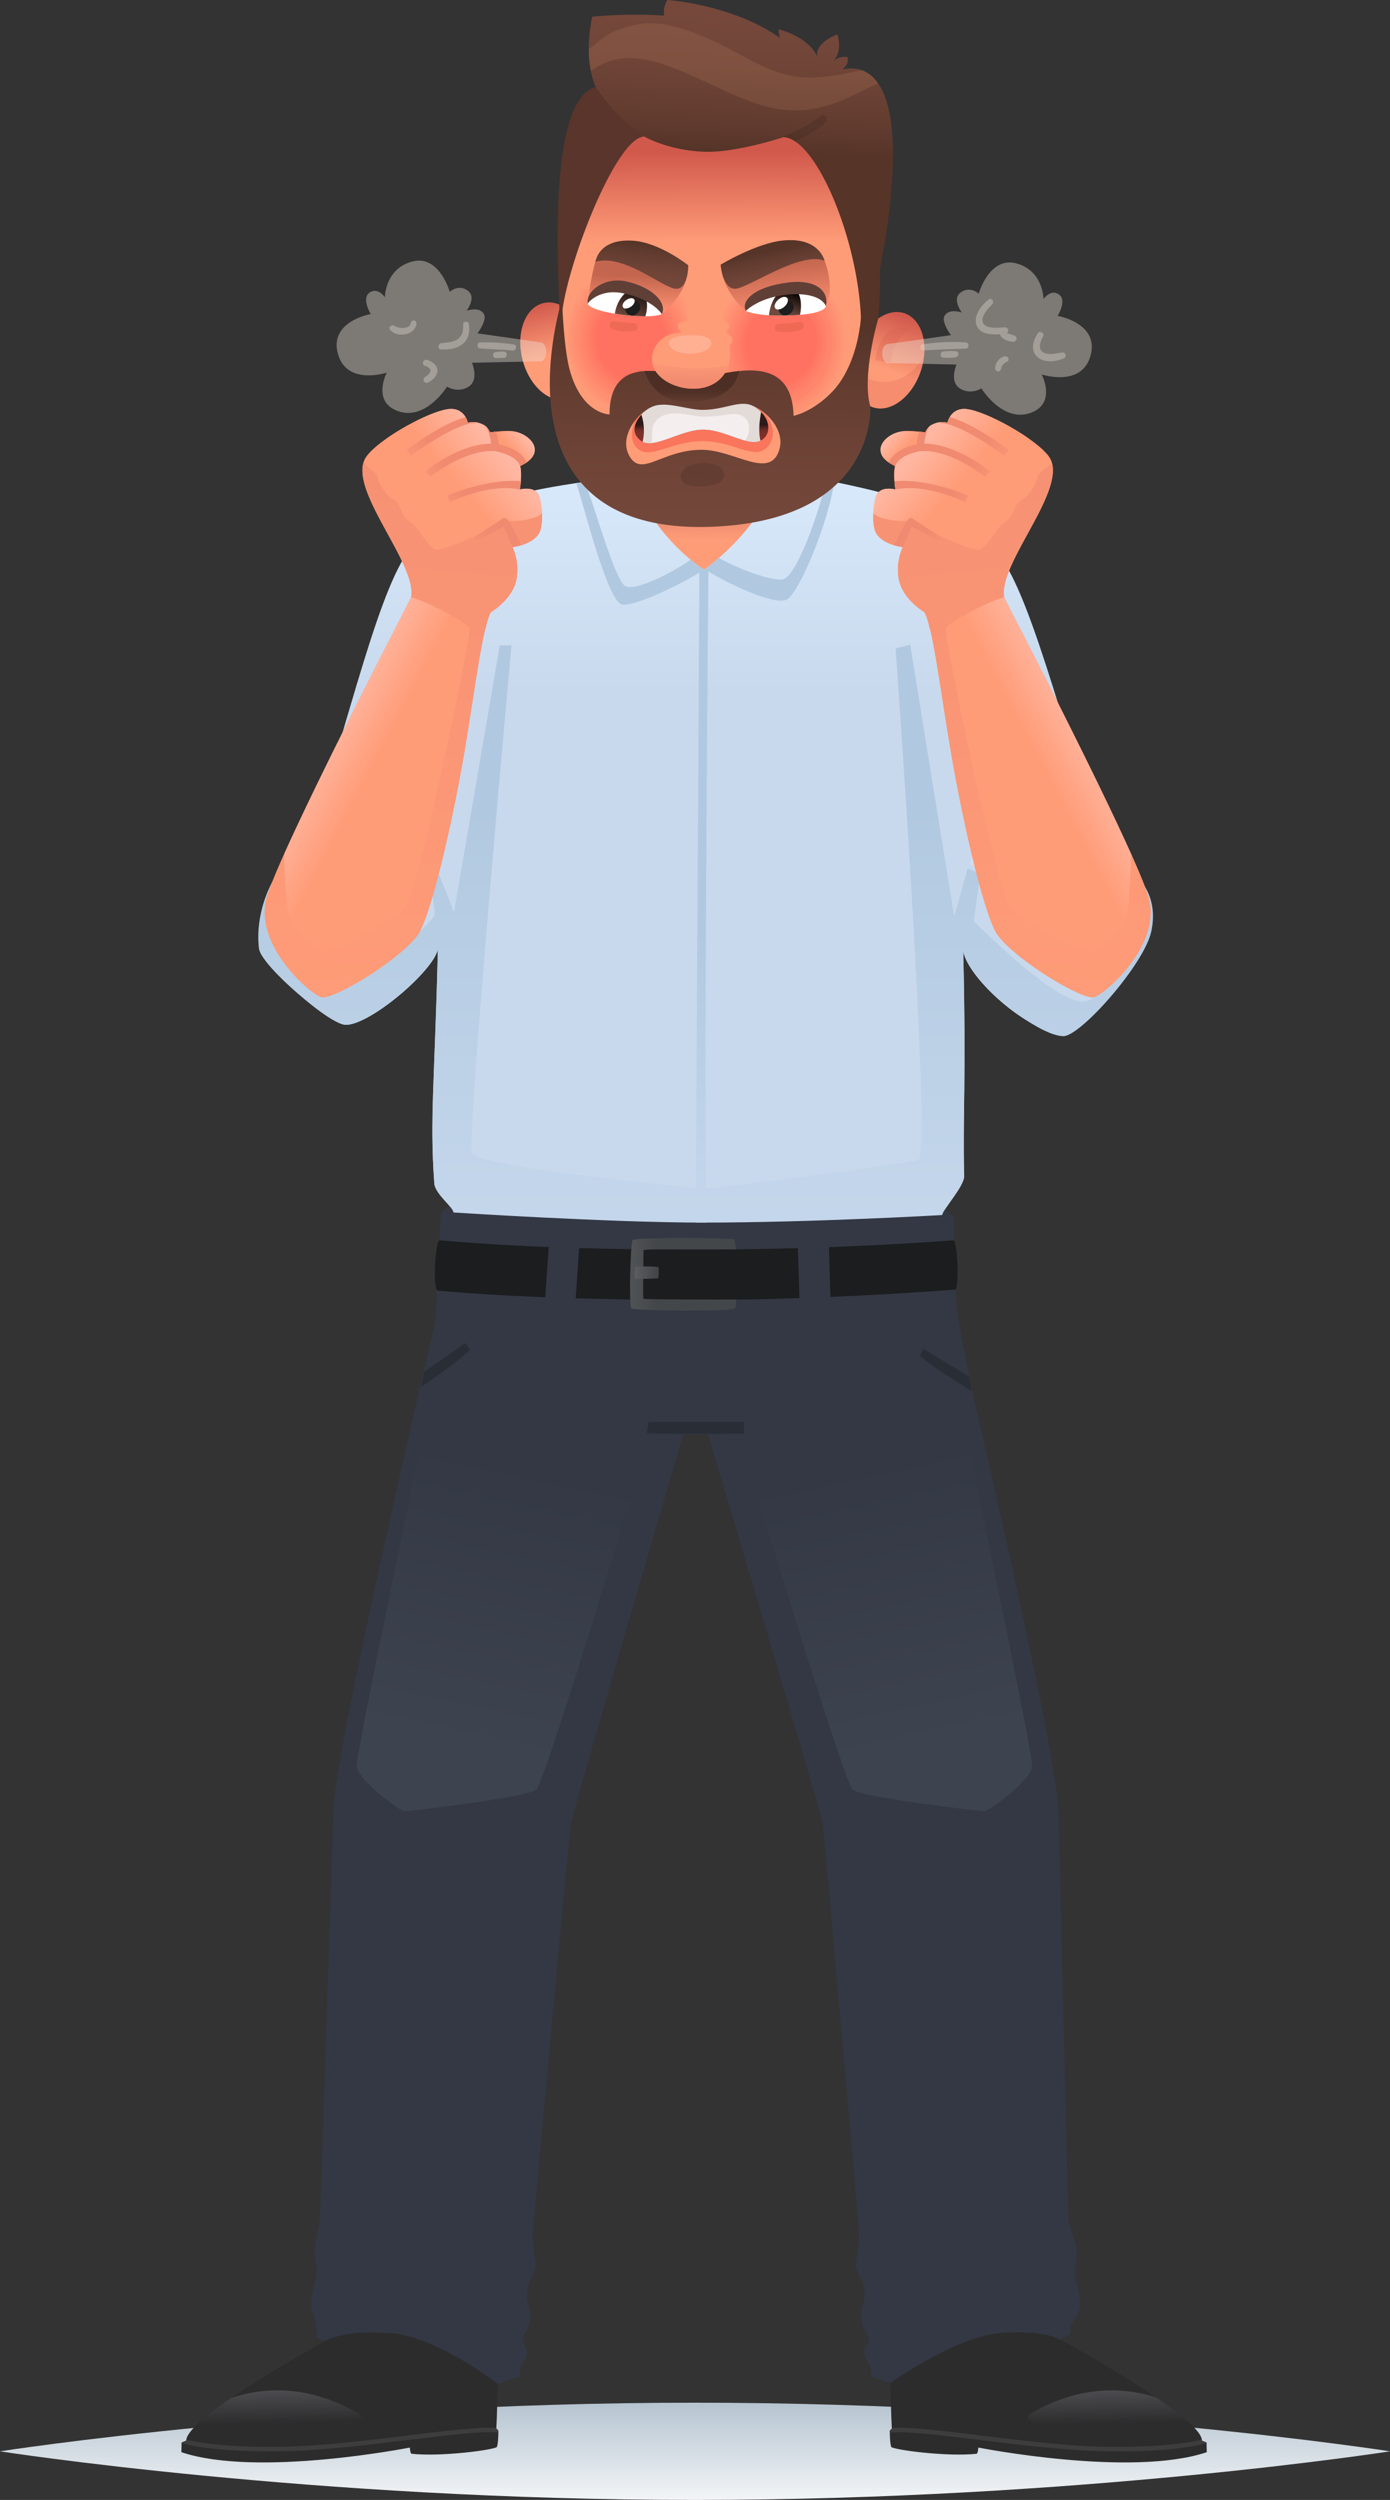 <svg xmlns="http://www.w3.org/2000/svg" xmlns:xlink="http://www.w3.org/1999/xlink" viewBox="0 0 784.05 1410"><rect x="0" y="0" width="784.05" height="1410" fill="#333333" stroke="none"/><defs><style>.cls-1{fill:url(#Áåçûìÿííûé_ãðàäèåíò_11);}.cls-2{fill:url(#Áåçûìÿííûé_ãðàäèåíò_487);}.cls-3{fill:url(#Íîâûé_îáðàçåö_ãðàäèåíòà_1);}.cls-4{fill:#2c2c2d;}.cls-5{fill:#333844;}.cls-6{fill:#292d35;}.cls-7{fill:#1c1d1e;}.cls-8{fill:#3d3d3d;}.cls-9{fill:url(#Áåçûìÿííûé_ãðàäèåíò_486);}.cls-10{fill:url(#Áåçûìÿííûé_ãðàäèåíò_486-2);}.cls-11{fill:url(#Áåçûìÿííûé_ãðàäèåíò_7);}.cls-12{fill:url(#Áåçûìÿííûé_ãðàäèåíò_20);}.cls-13{fill:url(#Áåçûìÿííûé_ãðàäèåíò_20-2);}.cls-14{fill:url(#Áåçûìÿííûé_ãðàäèåíò_7-2);}.cls-15{fill:url(#Íîâûé_îáðàçåö_ãðàäèåíòà_1-2);}.cls-16{fill:url(#Áåçûìÿííûé_ãðàäèåíò_2);}.cls-17{fill:#3e1208;}.cls-18{fill:url(#Áåçûìÿííûé_ãðàäèåíò_2-2);}.cls-19{opacity:0.57;}.cls-20{fill:#ff9c78;}.cls-21{fill:#ff9b77;}.cls-22{fill:#ff9a77;}.cls-23{fill:#ff9976;}.cls-24{fill:#ff9876;}.cls-25{fill:#ff9775;}.cls-26{fill:#ff9675;}.cls-27{fill:#ff9574;}.cls-28{fill:#ff9473;}.cls-29{fill:#ff9373;}.cls-30{fill:#ff9272;}.cls-31{fill:#ff9172;}.cls-32{fill:#ff9071;}.cls-33{fill:#ff8f71;}.cls-34{fill:#ff8e70;}.cls-35{fill:#ff8d70;}.cls-36{fill:#ff8c6f;}.cls-37{fill:#ff8b6e;}.cls-38{fill:#ff8a6e;}.cls-39{fill:#ff896d;}.cls-40{fill:#ff886d;}.cls-41{fill:#ff876c;}.cls-42{fill:#ff866c;}.cls-43{fill:#ff856b;}.cls-44{fill:#ff846a;}.cls-45{fill:#ff836a;}.cls-46{fill:#ff8269;}.cls-47{fill:#ff8169;}.cls-48{fill:#ff8068;}.cls-49{fill:#ff7f68;}.cls-50{fill:#ff7e67;}.cls-51{fill:#ff7d66;}.cls-52{fill:#ff7c66;}.cls-53{fill:#ff7b65;}.cls-54{fill:#ff7a65;}.cls-55{fill:#ff7964;}.cls-56{fill:#ff7864;}.cls-57{fill:#ff7763;}.cls-58{fill:#ff7662;}.cls-59{fill:#ff7561;}.cls-60{fill:#ff7461;}.cls-61{fill:#ff7360;}.cls-62{fill:#ff7260;}.cls-63{fill:#ff715f;}.cls-64{fill:#ff705f;}.cls-65{fill:#ff6f5e;}.cls-66{fill:#ff6e5d;}.cls-67{fill:#ff6d5d;}.cls-68{fill:#ff6c5c;}.cls-69{fill:#ff6b5c;}.cls-70{fill:#ff6a5b;}.cls-71{fill:#ff695b;}.cls-72{fill:#ff685a;}.cls-73{fill:#ff6759;}.cls-74{fill:#ff6659;}.cls-75{fill:#ff6558;}.cls-76{fill:#ff6458;}.cls-77{fill:#ff6357;}.cls-78{fill:#ff6257;}.cls-79{fill:#ff6156;}.cls-80{fill:#ff6055;}.cls-81{fill:#ff5f55;}.cls-82{fill:#ff5e54;}.cls-83{fill:#ff5d54;}.cls-84{fill:#ff5c53;}.cls-85{fill:#ff5b53;}.cls-86{fill:#ff5a52;}.cls-87{fill:#ff5952;}.cls-88{fill:#ff5851;}.cls-89{fill:#ff5750;}.cls-90{fill:#ff5650;}.cls-91{fill:#ff554f;}.cls-92{fill:#ff544f;}.cls-93{fill:#ff534e;}.cls-94{fill:#ff524e;}.cls-95{fill:#ff514d;}.cls-96{fill:url(#Áåçûìÿííûé_ãðàäèåíò_2-3);}.cls-97{fill:#d1594c;opacity:0.22;}.cls-98{fill:#7c302a;}.cls-99{fill:url(#Áåçûìÿííûé_ãðàäèåíò_57);}.cls-100{fill:#59352c;}.cls-101,.cls-106,.cls-121{fill:#fff;}.cls-101{opacity:0.12;}.cls-102{fill:#ffba80;}.cls-102,.cls-116{opacity:0.11;}.cls-103{fill:url(#Áåçûìÿííûé_ãðàäèåíò_23);}.cls-104{fill:url(#Áåçûìÿííûé_ãðàäèåíò_23-2);}.cls-105{fill:#f9755c;}.cls-107{fill:url(#Áåçûìÿííûé_ãðàäèåíò_12);}.cls-108{fill:url(#Áåçûìÿííûé_ãðàäèåíò_12-2);}.cls-109{fill:#603f37;}.cls-110{fill:url(#Áåçûìÿííûé_ãðàäèåíò_3);}.cls-111{fill:#f5eeee;}.cls-112{fill:#c7bfb7;opacity:0.41;}.cls-113{fill:#1e1d1d;}.cls-114{fill:url(#Áåçûìÿííûé_ãðàäèåíò_57-2);}.cls-115{fill:url(#Áåçûìÿííûé_ãðàäèåíò_24);}.cls-117{fill:url(#Áåçûìÿííûé_ãðàäèåíò_29);}.cls-118{fill:#eb6954;opacity:0.83;}.cls-119{fill:url(#Áåçûìÿííûé_ãðàäèåíò_57-3);}.cls-120{fill:url(#Áåçûìÿííûé_ãðàäèåíò_57-4);}.cls-121{opacity:0.2;}.cls-122{fill:#f79776;}.cls-123{fill:url(#Áåçûìÿííûé_ãðàäèåíò_440);}.cls-124{fill:url(#Áåçûìÿííûé_ãðàäèåíò_29-2);}.cls-125{fill:url(#Áåçûìÿííûé_ãðàäèåíò_29-3);}.cls-126{fill:url(#Áåçûìÿííûé_ãðàäèåíò_440-2);}.cls-127{fill:url(#Áåçûìÿííûé_ãðàäèåíò_29-4);}.cls-128{fill:url(#Áåçûìÿííûé_ãðàäèåíò_29-5);}.cls-129{fill:url(#Áåçûìÿííûé_ãðàäèåíò_29-6);}.cls-130{fill:url(#Áåçûìÿííûé_ãðàäèåíò_29-7);}.cls-131{fill:url(#Áåçûìÿííûé_ãðàäèåíò_440-3);}.cls-132{fill:url(#Áåçûìÿííûé_ãðàäèåíò_440-4);}.cls-133{fill:url(#Áåçûìÿííûé_ãðàäèåíò_29-8);}.cls-134{fill:url(#Áåçûìÿííûé_ãðàäèåíò_29-9);}.cls-135{fill:url(#Áåçûìÿííûé_ãðàäèåíò_440-5);}.cls-136{fill:url(#Áåçûìÿííûé_ãðàäèåíò_29-10);}.cls-137{fill:url(#Áåçûìÿííûé_ãðàäèåíò_29-11);}.cls-138{fill:url(#Áåçûìÿííûé_ãðàäèåíò_29-12);}.cls-139{fill:url(#Áåçûìÿííûé_ãðàäèåíò_29-13);}.cls-140{fill:url(#Áåçûìÿííûé_ãðàäèåíò_440-6);}.cls-141{fill:url(#Áåçûìÿííûé_ãðàäèåíò_501);}.cls-142{fill:url(#Áåçûìÿííûé_ãðàäèåíò_501-2);}.cls-143{fill:#ebe2d8;opacity:0.4;}.cls-144{fill:#e0d7ce;opacity:0.39;}</style><linearGradient id="Áåçûìÿííûé_ãðàäèåíò_11" x1="392.03" y1="1420.98" x2="392.03" y2="1338.91" gradientUnits="userSpaceOnUse"><stop offset="0" stop-color="#fff"/><stop offset="1" stop-color="#a3b5c4"/></linearGradient><linearGradient id="Áåçûìÿííûé_ãðàäèåíò_487" x1="1755.39" y1="281.02" x2="1755.39" y2="304.82" gradientTransform="matrix(-1, 0, 0, 1, 2153.98, 0)" gradientUnits="userSpaceOnUse"><stop offset="0" stop-color="#d97d67"/><stop offset="1" stop-color="#ff9c78"/></linearGradient><linearGradient id="Íîâûé_îáðàçåö_ãðàäèåíòà_1" x1="397.24" y1="240.2" x2="397.24" y2="390.43" gradientUnits="userSpaceOnUse"><stop offset="0" stop-color="#dcedff"/><stop offset="1" stop-color="#c8d9ed"/></linearGradient><linearGradient id="Áåçûìÿííûé_ãðàäèåíò_486" x1="156.03" y1="1339.59" x2="156.53" y2="1366.68" gradientUnits="userSpaceOnUse"><stop offset="0" stop-color="#5b5b60"/><stop offset="1" stop-color="#2c2c2d"/></linearGradient><linearGradient id="Áåçûìÿííûé_ãðàäèåíò_486-2" x1="626.32" y1="1339.56" x2="626.82" y2="1366.77" xlink:href="#Áåçûìÿííûé_ãðàäèåíò_486"/><linearGradient id="Áåçûìÿííûé_ãðàäèåíò_7" x1="397.79" y1="526.83" x2="397.79" y2="712.43" gradientUnits="userSpaceOnUse"><stop offset="0" stop-color="#b1c9e0"/><stop offset="1" stop-color="#c8d9ed"/></linearGradient><linearGradient id="Áåçûìÿííûé_ãðàäèåíò_20" x1="338.19" y1="718.69" x2="370.03" y2="718.69" gradientUnits="userSpaceOnUse"><stop offset="0" stop-color="#5f6163"/><stop offset="1" stop-color="#444749"/></linearGradient><linearGradient id="Áåçûìÿííûé_ãðàäèåíò_20-2" x1="355.76" y1="717.79" x2="369.79" y2="717.79" xlink:href="#Áåçûìÿííûé_ãðàäèåíò_20"/><linearGradient id="Áåçûìÿííûé_ãðàäèåíò_7-2" x1="398.05" y1="456.43" x2="398.05" y2="735.53" xlink:href="#Áåçûìÿííûé_ãðàäèåíò_7"/><linearGradient id="Íîâûé_îáðàçåö_ãðàäèåíòà_1-2" x1="2260.94" y1="462.54" x2="2259.49" y2="495.83" gradientTransform="matrix(-1, 0, 0, 1, 2850.15, 0)" xlink:href="#Íîâûé_îáðàçåö_ãðàäèåíòà_1"/><linearGradient id="Áåçûìÿííûé_ãðàäèåíò_2" x1="307.16" y1="163.78" x2="314.62" y2="193.08" gradientTransform="matrix(1, 0.01, -0.01, 1, 2.11, 3.57)" gradientUnits="userSpaceOnUse"><stop offset="0" stop-color="#d1594c"/><stop offset="1" stop-color="#ff9c78"/></linearGradient><linearGradient id="Áåçûìÿííûé_ãðàäèåíò_2-2" x1="399.1" y1="78.34" x2="399.89" y2="129.14" xlink:href="#Áåçûìÿííûé_ãðàäèåíò_2"/><linearGradient id="Áåçûìÿííûé_ãðàäèåíò_2-3" x1="509.84" y1="166.99" x2="500.22" y2="198.08" gradientTransform="translate(531.43 -333.55) rotate(72.23)" xlink:href="#Áåçûìÿííûé_ãðàäèåíò_2"/><linearGradient id="Áåçûìÿííûé_ãðàäèåíò_57" x1="-3954.09" y1="373.2" x2="-3954.56" y2="449.45" gradientTransform="translate(4385.55 -213.01) rotate(2.18)" gradientUnits="userSpaceOnUse"><stop offset="0" stop-color="#75483b"/><stop offset="0.35" stop-color="#704538"/><stop offset="0.75" stop-color="#633c30"/><stop offset="1" stop-color="#563428"/></linearGradient><linearGradient id="Áåçûìÿííûé_ãðàäèåíò_23" x1="436.53" y1="149.4" x2="440.75" y2="179.33" gradientUnits="userSpaceOnUse"><stop offset="0" stop-color="#c4664f"/><stop offset="1" stop-color="#ff9172"/></linearGradient><linearGradient id="Áåçûìÿííûé_ãðàäèåíò_23-2" x1="359.98" y1="155.73" x2="359.44" y2="176.11" xlink:href="#Áåçûìÿííûé_ãðàäèåíò_23"/><linearGradient id="Áåçûìÿííûé_ãðàäèåíò_12" x1="363.65" y1="276.18" x2="371.2" y2="256.06" gradientTransform="translate(-10.5 -94.73) rotate(-0.25)" gradientUnits="userSpaceOnUse"><stop offset="0" stop-color="#704a3e"/><stop offset="1"/></linearGradient><linearGradient id="Áåçûìÿííûé_ãðàäèåíò_12-2" x1="451.8" y1="273.3" x2="456.33" y2="260.77" xlink:href="#Áåçûìÿííûé_ãðàäèåíò_12"/><linearGradient id="Áåçûìÿííûé_ãðàäèåíò_3" x1="395.64" y1="244.38" x2="395.64" y2="239.75" gradientUnits="userSpaceOnUse"><stop offset="0" stop-color="#7c302a"/><stop offset="0.21" stop-color="#772f29"/><stop offset="0.45" stop-color="#692b26"/><stop offset="0.7" stop-color="#532421"/><stop offset="0.96" stop-color="#331c1a"/><stop offset="1" stop-color="#2d1a19"/></linearGradient><linearGradient id="Áåçûìÿííûé_ãðàäèåíò_57-2" x1="402.08" y1="309.31" x2="402.84" y2="184.25" gradientTransform="matrix(1, 0, 0, 1, 0, 0)" xlink:href="#Áåçûìÿííûé_ãðàäèåíò_57"/><linearGradient id="Áåçûìÿííûé_ãðàäèåíò_24" x1="390.23" y1="217.86" x2="390.23" y2="227.46" gradientUnits="userSpaceOnUse"><stop offset="0" stop-color="#4c2e25"/><stop offset="0.39" stop-color="#513127"/><stop offset="0.83" stop-color="#5e3a2e"/><stop offset="1" stop-color="#663f32"/></linearGradient><linearGradient id="Áåçûìÿííûé_ãðàäèåíò_29" x1="-3990.49" y1="447.24" x2="-3990.49" y2="433.54" gradientTransform="translate(4381.18 -219.09) rotate(0.17)" gradientUnits="userSpaceOnUse"><stop offset="0" stop-color="#f08a70"/><stop offset="1" stop-color="#ff9c78"/></linearGradient><linearGradient id="Áåçûìÿííûé_ãðàäèåíò_57-3" x1="147.36" y1="778.08" x2="147.51" y2="753.95" gradientTransform="matrix(0.95, 0.09, 0.04, 1.05, 193.72, -667.9)" xlink:href="#Áåçûìÿííûé_ãðàäèåíò_57"/><linearGradient id="Áåçûìÿííûé_ãðàäèåíò_57-4" x1="-554.99" y1="872.96" x2="-554.86" y2="851.99" gradientTransform="matrix(-0.94, 0.19, 0.08, 1.05, -152.71, -648.49)" xlink:href="#Áåçûìÿííûé_ãðàäèåíò_57"/><linearGradient id="Áåçûìÿííûé_ãðàäèåíò_440" x1="280.37" y1="253.16" x2="257.63" y2="272.41" gradientUnits="userSpaceOnUse"><stop offset="0" stop-color="#ffb7a2"/><stop offset="1" stop-color="#ff9c78"/></linearGradient><linearGradient id="Áåçûìÿííûé_ãðàäèåíò_29-2" x1="265.39" y1="282.72" x2="244.65" y2="296.66" gradientTransform="matrix(1, 0, 0, 1, 0, 0)" xlink:href="#Áåçûìÿííûé_ãðàäèåíò_29"/><linearGradient id="Áåçûìÿííûé_ãðàäèåíò_29-3" x1="256.57" y1="51.72" x2="212.14" y2="589.53" gradientTransform="matrix(1, 0, 0, 1, 0, 0)" xlink:href="#Áåçûìÿííûé_ãðàäèåíò_29"/><linearGradient id="Áåçûìÿííûé_ãðàäèåíò_440-2" x1="295.32" y1="245.88" x2="287.5" y2="252.51" xlink:href="#Áåçûìÿííûé_ãðàäèåíò_440"/><linearGradient id="Áåçûìÿííûé_ãðàäèåíò_29-4" x1="280.51" y1="305.21" x2="259.77" y2="319.15" gradientTransform="matrix(1, 0, 0, 1, 0, 0)" xlink:href="#Áåçûìÿííûé_ãðàäèåíò_29"/><linearGradient id="Áåçûìÿííûé_ãðàäèåíò_29-5" x1="264.27" y1="267.21" x2="248.75" y2="279.12" gradientTransform="matrix(1, 0, 0, 1, 0, 0)" xlink:href="#Áåçûìÿííûé_ãðàäèåíò_29"/><linearGradient id="Áåçûìÿííûé_ãðàäèåíò_29-6" x1="243.36" y1="249.95" x2="222.62" y2="263.89" gradientTransform="matrix(1, 0, 0, 1, 0, 0)" xlink:href="#Áåçûìÿííûé_ãðàäèåíò_29"/><linearGradient id="Áåçûìÿííûé_ãðàäèåíò_29-7" x1="253.05" y1="264.35" x2="232.31" y2="278.29" gradientTransform="matrix(1, 0, 0, 1, 0, 0)" xlink:href="#Áåçûìÿííûé_ãðàäèåíò_29"/><linearGradient id="Áåçûìÿííûé_ãðàäèåíò_440-3" x1="180.28" y1="420.49" x2="208.51" y2="435.35" xlink:href="#Áåçûìÿííûé_ãðàäèåíò_440"/><linearGradient id="Áåçûìÿííûé_ãðàäèåíò_440-4" x1="2668.38" y1="253.16" x2="2645.65" y2="272.41" gradientTransform="matrix(-1, 0, 0, 1, 3186.34, 0)" xlink:href="#Áåçûìÿííûé_ãðàäèåíò_440"/><linearGradient id="Áåçûìÿííûé_ãðàäèåíò_29-8" x1="2653.41" y1="282.72" x2="2632.67" y2="296.66" gradientTransform="matrix(-1, 0, 0, 1, 3186.34, 0)" xlink:href="#Áåçûìÿííûé_ãðàäèåíò_29"/><linearGradient id="Áåçûìÿííûé_ãðàäèåíò_29-9" x1="2644.58" y1="51.72" x2="2600.16" y2="589.53" gradientTransform="matrix(-1, 0, 0, 1, 3186.34, 0)" xlink:href="#Áåçûìÿííûé_ãðàäèåíò_29"/><linearGradient id="Áåçûìÿííûé_ãðàäèåíò_440-5" x1="2683.34" y1="245.88" x2="2675.52" y2="252.51" gradientTransform="matrix(-1, 0, 0, 1, 3186.34, 0)" xlink:href="#Áåçûìÿííûé_ãðàäèåíò_440"/><linearGradient id="Áåçûìÿííûé_ãðàäèåíò_29-10" x1="2668.52" y1="305.21" x2="2647.78" y2="319.15" gradientTransform="matrix(-1, 0, 0, 1, 3186.34, 0)" xlink:href="#Áåçûìÿííûé_ãðàäèåíò_29"/><linearGradient id="Áåçûìÿííûé_ãðàäèåíò_29-11" x1="2652.29" y1="267.21" x2="2636.77" y2="279.12" gradientTransform="matrix(-1, 0, 0, 1, 3186.34, 0)" xlink:href="#Áåçûìÿííûé_ãðàäèåíò_29"/><linearGradient id="Áåçûìÿííûé_ãðàäèåíò_29-12" x1="2631.38" y1="249.95" x2="2610.64" y2="263.89" gradientTransform="matrix(-1, 0, 0, 1, 3186.34, 0)" xlink:href="#Áåçûìÿííûé_ãðàäèåíò_29"/><linearGradient id="Áåçûìÿííûé_ãðàäèåíò_29-13" x1="2641.06" y1="264.35" x2="2620.32" y2="278.29" gradientTransform="matrix(-1, 0, 0, 1, 3186.34, 0)" xlink:href="#Áåçûìÿííûé_ãðàäèåíò_29"/><linearGradient id="Áåçûìÿííûé_ãðàäèåíò_440-6" x1="2568.29" y1="420.49" x2="2596.52" y2="435.35" gradientTransform="matrix(-1, 0, 0, 1, 3186.34, 0)" xlink:href="#Áåçûìÿííûé_ãðàäèåíò_440"/><linearGradient id="Áåçûìÿííûé_ãðàäèåíò_501" x1="264.54" y1="984.16" x2="298.12" y2="826.9" gradientUnits="userSpaceOnUse"><stop offset="0" stop-color="#3d434f"/><stop offset="1" stop-color="#333844"/></linearGradient><linearGradient id="Áåçûìÿííûé_ãðàäèåíò_501-2" x1="2661.56" y1="984.16" x2="2695.13" y2="826.9" gradientTransform="matrix(-1, 0, 0, 1, 3180.47, 0)" xlink:href="#Áåçûìÿííûé_ãðàäèåíò_501"/></defs><g id="Layer_2" data-name="Layer 2"><g id="Ñëîé_1" data-name="Ñëîé 1"><path class="cls-1" d="M784.05,1382.58S608.54,1410,392,1410,0,1382.58,0,1382.58s175.52-27.43,392-27.43S784.05,1382.58,784.05,1382.58Z"/><path class="cls-2" d="M329,276.41a208.19,208.19,0,0,1,23.88-4l7.3-57.6c-.48-17.48,10.66-27.56,34.66-27.18h0c23,.38,43,6.5,43.47,24L442.63,276c10.51,1.55,17.71,1,26.58,3.47l-.6,56.58H328Z"/><path class="cls-3" d="M627.25,480.47c-.54-.78-5.09-3.06-5.4-4-22.94-68.63-41.54-144.72-59.8-165.27-21.53-24.22-60.1-33-96.26-40.39h0c-6.62-19.9-24.21-19-24.21-19-2.82,41.13-44.34,69.44-44.34,69.44-1,0-41.56-27.18-42.19-69.44,0,0-18.32-.83-24.94,19.07l-.27.89C298.63,276.27,256,283.85,233.53,307,214.42,326.78,197,406.88,174,475.5c-.3.91-4.86,3.19-5.4,4-13.3,19.41-18.11,44.16-16,60.75,1.25,9.87,33.8,37.77,42.52,37.77,13.67,0,49-30,51.89-42.55-1.79,74.76-4.68,95.48-2,132,.44,5.88,10.72,13.42,10.82,16.37,0,0,87.84,6.41,140.23,6.41,32.14,0,135.47-5,135.47-5,.1-3,12.5-16.21,12.34-22.1-.93-34,1.25-51.9-.54-126.65,2.95,16,36.73,44.81,52,45.22C605,582,640.33,548,642,529.15,643.47,513,640.55,499.89,627.25,480.47Z"/><path class="cls-4" d="M186.83,1318.45c-1.06.53-80.88,44.11-81.78,57.83,0,.56-2.28,1-2.62,1.4l-.11,5.39c42.76,14.38,128.85-2.61,128.85-2.61s.19,3.44,1.05,3.52c17.05,1.74,46-2.19,48-3.8.4-.33,1-5,.84-9.1,0-.38-1.11-1.3-1.11-1.3.93-16.18.9-47.39,1-48.11C283.81,1307.62,193.39,1294.25,186.83,1318.45Z"/><path class="cls-4" d="M596.18,1318.45c1.06.53,80.88,44.11,81.78,57.83,0,.56,2.28,1,2.62,1.4l.11,5.39c-42.76,14.38-128.84-2.61-128.84-2.61s-.2,3.44-1.06,3.52c-17,1.74-46-2.19-48-3.8-.4-.33-1-5-.84-9.1,0-.38,1.11-1.3,1.11-1.3-.92-16.18-.9-47.39-1-48.11C499.2,1307.62,589.62,1294.25,596.18,1318.45Z"/><path class="cls-5" d="M597.09,1021.81c-.83-36-58-276.81-58-276.81H245.69S188.79,985.78,188,1021.81c-.77,33.81-9,267.53-9.48,295.91,0,1.85,5.31,2.45,5.31,2.45s10.49-6.37,36.72-4.27,60.16,28.59,60.16,28.59l12.25-4s27.84-303.73,28.93-311.26S385.37,809,385.37,809h14s63.64,212.28,64.73,219.8,27.73,311.85,27.73,311.85l10.46,3.36s35.72-25.83,61.94-28.11c25.07-2.17,33.49,3.69,33.49,3.69s6.23-2.43,6.2-4.29C603.52,1286.93,597.87,1055.62,597.09,1021.81Z"/><path class="cls-5" d="M248.64,685.14c-4.22,80.14-5.39,117.74-5.39,117.74s83.48,6.87,174,6.12c58.83-.48,134.69,3.16,131.32-20.84-4.31-30.75-12.47-46.63-10.4-101.45l-6-5.44c-14.72,1.51-63,7.17-141.52,6.19-86.3-1.08-124.57-6.66-135.49-7.6C253.48,679.72,248.73,683.5,248.64,685.14Z"/><path class="cls-6" d="M365.85,802l-1,6.36c23.89.81,54.83.17,54.83.17l-.12-6.54Z"/><path class="cls-6" d="M237.48,782.25c6.92-4.56,19.74-13.6,27.68-20.9-.92-1.28-1.84-2.57-2.77-3.85-4.14,3.06-16.67,11.75-23.06,16.17Q238.45,777.74,237.48,782.25Z"/><path class="cls-7" d="M390.61,704.79c-75.32,0-122-3.35-142.55-5.26-2.51,0-4.08,27.13-1.24,28.39,21.92,2,68.62,5.24,143.79,5.24,65.76,0,121.06-3.81,148.13-5.81,2.37.21,1.51-27.8-1.08-27.8C512.47,701.48,458.63,704.79,390.61,704.79Z"/><polygon class="cls-5" points="323.99 742.92 306.86 742.03 310.12 694.64 327.26 695.53 323.99 742.92"/><polygon class="cls-5" points="468.76 741.64 451.27 742.46 449.81 695.92 467.3 695.1 468.76 741.64"/><path class="cls-6" d="M546.68,776.51l-26-15.92c-1.05,2.51-.71,1.72-1.71,4.25,7.59,6.5,20.87,14.58,29,19.63C547.61,781.72,547.15,779.09,546.68,776.51Z"/><path class="cls-8" d="M230,1373.64c-22.83,2.8-48.71,6-70.35,6.35-32.87.55-49-2.59-54.55-4,0,.1,0,.21,0,.31,0,.56-2.28,1-2.62,1.4v.15c2.83.93,16.45,4.75,49.47,4.75,2.48,0,5.08,0,7.79-.07,21.77-.37,47.72-3.56,70.62-6.37,22.14-2.72,41.28-5.06,50.75-4.15l0-.91c0-.38-1.11-1.3-1.11-1.3s0-.28,0-.41C269.83,1368.75,251.29,1371,230,1373.64Z"/><path class="cls-8" d="M553,1373.64c22.83,2.8,48.7,6,70.34,6.35,32.86.55,49-2.6,54.59-4,0,.1,0,.22,0,.32,0,.56,2.28,1,2.62,1.4v.14c-2.83.93-16.49,4.76-49.5,4.76-2.49,0-5.08,0-7.79-.07-21.77-.37-47.71-3.56-70.6-6.37-22.14-2.72-41.28-5.06-50.74-4.15,0-.31,0-.61,0-.91s1.11-1.3,1.11-1.3,0-.28,0-.41C513.17,1368.75,531.71,1371,553,1373.64Z"/><path class="cls-9" d="M202.56,1361.55c-28.3-16.8-53.81-15.11-72-9.14-9,6.14-16.79,12.12-21.33,17,6.31,1.49,17.63,3.12,37.7,3.62C186.81,1374,209.49,1365.67,202.56,1361.55Z"/><path class="cls-10" d="M673.86,1369.48c-4.61-4.94-12.66-11.09-21.9-17.39-18.1-5.71-43.18-7-71,9.46-6.94,4.12,15.75,12.44,55.61,11.45C656.21,1372.51,667.47,1371,673.86,1369.48Z"/><path class="cls-11" d="M465.79,270.84c-1.18,9.29-15.7,55.53-24.9,56.08-6.71.41-25-6.22-35.37-12.24a99.7,99.7,0,0,1-8.28,6.56c-.26,0-3.34-1.93-7.72-5.56-10.6,7.69-31.53,17.84-36.73,14.93-6.2-3.45-18.38-48.7-23.07-58.83l-4.69.69c4.59,13.42,17.7,67.45,26.06,68.52,7.12.91,31.09-10.4,43.38-18L392.4,689.53l6.22,0c-1.67-58.43.4-301.38,1-367.2,11.69,7.19,38.22,19.79,44.57,15.63,7-4.56,23.09-43.31,26.38-66.17Z"/><path class="cls-12" d="M415,704.65s-52-.54-52,.46c0,0-.45,27,0,27.45s52.31.42,52.31.42,0,4.42-.89,5c-3.17,1.93-56.82,1.35-58.29,0s-.5-36.52.63-38.45,56-1.31,57.07-.51S415,704.65,415,704.65Z"/><path class="cls-13" d="M358.18,714.52s-.65,6.22-.23,6.63,13,0,13.3-.24.46-5.34.13-6.15C371.14,714.17,358.66,714.11,358.18,714.52Z"/><path class="cls-14" d="M613,564.65c-14.86,4.67-63.72-45.13-63.72-45.13l3.6-26.83-7.07-2.77-7.6,27L513.42,363.58l-8.27,2.18S525.82,652,518,654.25s-117.14,16.53-121.93,16.07-126.59-11.73-129.8-20S288.53,364,288.53,364H281.9L256.1,514.42l-10.79-27.29L241,490.65s5.11,22.16,4,25.77-41.59,42.65-61.76,40.15c-17.23-2.14-25-48.06-29.6-59.3-7.36,14-8.79,28-7.56,37.77s40.32,43,49,43c13.67,0,49-30,51.89-42.55-1.79,74.76-4.68,95.48-2,132,.44,5.88,10.72,13.42,10.82,16.37,0,0,88.31,5.7,140.7,5.7,61.92,0,135-4.26,135-4.26.1-3,12.5-16.21,12.34-22.1-.93-34,1.25-51.9-.54-126.65,2.95,16,41.12,47.47,56.43,47.88,9.62.26,46-40.8,49.75-59.35,1.56-7.71,1.49-16.75-3.92-25.42C648.5,526.54,624.37,561.07,613,564.65Z"/><path class="cls-15" d="M547.06,487.22l14.34,6.62,72.26-3.41s-26.17-32.92-46.6-31C553.7,462.54,547.06,487.22,547.06,487.22Z"/><path class="cls-16" d="M305.81,171.13c-10.12,3.06-15,17.61-10.87,32.5S310.59,228.1,320.71,225s15-17.61,10.86-32.5S315.92,168.07,305.81,171.13Z"/><path class="cls-17" d="M365.46,37.31s0-.16,0-.45C365.45,37.15,365.46,37.31,365.46,37.31Z"/><path class="cls-18" d="M475,85.33c-4.82-34.95-102.63-53.78-132.72-6.67-9.76,22-21.2,63.13-27.19,104.11,0-.44,0-.7,0-.7s-29.84,103.3,67.37,111.11C476.05,300.7,492,258,489.41,194h0C490.39,158,481.68,112.27,475,85.33Z"/><g class="cls-19"><ellipse class="cls-20" cx="440.17" cy="194.7" rx="43.63" ry="37.21" transform="translate(162.75 588.01) rotate(-78.66)"/><ellipse class="cls-21" cx="440.17" cy="194.68" rx="43.34" ry="36.96" transform="translate(162.76 587.99) rotate(-78.66)"/><ellipse class="cls-22" cx="440.17" cy="194.66" rx="43.06" ry="36.72" transform="translate(162.78 587.98) rotate(-78.66)"/><ellipse class="cls-23" cx="440.17" cy="194.64" rx="42.77" ry="36.47" transform="translate(162.8 587.97) rotate(-78.66)"/><ellipse class="cls-24" cx="440.17" cy="194.63" rx="42.48" ry="36.23" transform="translate(162.82 587.95) rotate(-78.66)"/><ellipse class="cls-25" cx="440.17" cy="194.61" rx="42.2" ry="35.98" transform="translate(162.83 587.93) rotate(-78.66)"/><ellipse class="cls-26" cx="440.17" cy="194.59" rx="41.91" ry="35.74" transform="translate(162.85 587.92) rotate(-78.66)"/><ellipse class="cls-27" cx="440.17" cy="194.57" rx="41.62" ry="35.49" transform="translate(162.87 587.9) rotate(-78.66)"/><ellipse class="cls-28" cx="440.17" cy="194.55" rx="41.33" ry="35.25" transform="translate(162.89 587.89) rotate(-78.66)"/><ellipse class="cls-29" cx="440.17" cy="194.53" rx="41.05" ry="35" transform="translate(162.91 587.87) rotate(-78.66)"/><ellipse class="cls-30" cx="440.17" cy="194.51" rx="40.76" ry="34.76" transform="translate(162.93 587.86) rotate(-78.66)"/><ellipse class="cls-31" cx="440.17" cy="194.5" rx="40.47" ry="34.52" transform="translate(162.95 587.85) rotate(-78.66)"/><ellipse class="cls-32" cx="440.17" cy="194.48" rx="40.19" ry="34.27" transform="translate(162.96 587.83) rotate(-78.66)"/><ellipse class="cls-33" cx="440.17" cy="194.46" rx="39.9" ry="34.03" transform="translate(162.98 587.82) rotate(-78.66)"/><ellipse class="cls-34" cx="440.17" cy="194.44" rx="39.61" ry="33.78" transform="translate(163 587.8) rotate(-78.66)"/><ellipse class="cls-35" cx="440.17" cy="194.42" rx="39.33" ry="33.54" transform="translate(163.02 587.78) rotate(-78.66)"/><ellipse class="cls-36" cx="440.17" cy="194.4" rx="39.04" ry="33.29" transform="translate(163.04 587.77) rotate(-78.66)"/><ellipse class="cls-37" cx="440.17" cy="194.38" rx="38.75" ry="33.05" transform="translate(163.06 587.76) rotate(-78.66)"/><ellipse class="cls-38" cx="440.17" cy="194.37" rx="38.46" ry="32.8" transform="translate(163.07 587.74) rotate(-78.66)"/><ellipse class="cls-39" cx="440.17" cy="194.35" rx="38.18" ry="32.56" transform="translate(163.09 587.72) rotate(-78.66)"/><ellipse class="cls-40" cx="440.17" cy="194.33" rx="37.89" ry="32.31" transform="translate(163.11 587.71) rotate(-78.66)"/><ellipse class="cls-41" cx="440.17" cy="194.31" rx="37.6" ry="32.07" transform="translate(163.13 587.69) rotate(-78.66)"/><ellipse class="cls-42" cx="440.17" cy="194.29" rx="37.32" ry="31.82" transform="translate(163.15 587.68) rotate(-78.66)"/><ellipse class="cls-43" cx="440.17" cy="194.27" rx="37.03" ry="31.58" transform="translate(163.17 587.67) rotate(-78.66)"/><ellipse class="cls-44" cx="440.17" cy="194.25" rx="36.74" ry="31.33" transform="translate(163.18 587.65) rotate(-78.66)"/><ellipse class="cls-45" cx="440.17" cy="194.23" rx="36.46" ry="31.09" transform="translate(163.2 587.64) rotate(-78.66)"/><ellipse class="cls-46" cx="440.17" cy="194.22" rx="36.17" ry="30.84" transform="translate(163.22 587.62) rotate(-78.66)"/><ellipse class="cls-47" cx="440.17" cy="194.2" rx="35.88" ry="30.6" transform="translate(163.24 587.61) rotate(-78.66)"/><ellipse class="cls-48" cx="440.17" cy="194.18" rx="35.59" ry="30.35" transform="translate(163.26 587.59) rotate(-78.66)"/><ellipse class="cls-49" cx="440.17" cy="194.16" rx="35.31" ry="30.11" transform="translate(163.27 587.58) rotate(-78.66)"/><ellipse class="cls-50" cx="440.17" cy="194.14" rx="35.02" ry="29.86" transform="translate(163.29 587.56) rotate(-78.66)"/><ellipse class="cls-51" cx="440.17" cy="194.12" rx="34.73" ry="29.62" transform="translate(163.31 587.54) rotate(-78.66)"/><ellipse class="cls-52" cx="440.17" cy="194.1" rx="34.45" ry="29.37" transform="translate(163.33 587.53) rotate(-78.66)"/><ellipse class="cls-53" cx="440.17" cy="194.09" rx="34.16" ry="29.13" transform="translate(163.35 587.52) rotate(-78.66)"/><ellipse class="cls-54" cx="440.17" cy="194.07" rx="33.87" ry="28.89" transform="translate(163.37 587.5) rotate(-78.66)"/><ellipse class="cls-55" cx="440.17" cy="194.05" rx="33.58" ry="28.64" transform="translate(163.38 587.49) rotate(-78.66)"/><ellipse class="cls-56" cx="440.17" cy="194.03" rx="33.3" ry="28.4" transform="translate(163.4 587.47) rotate(-78.66)"/><ellipse class="cls-57" cx="440.17" cy="194.01" rx="33.01" ry="28.15" transform="translate(163.42 587.46) rotate(-78.66)"/><ellipse class="cls-58" cx="440.17" cy="193.99" rx="32.72" ry="27.91" transform="matrix(0.2, -0.98, 0.98, 0.2, 163.44, 587.44)"/><ellipse class="cls-58" cx="440.17" cy="193.97" rx="32.44" ry="27.66" transform="translate(163.46 587.43) rotate(-78.66)"/><ellipse class="cls-59" cx="440.17" cy="193.96" rx="32.15" ry="27.42" transform="translate(163.48 587.41) rotate(-78.66)"/><ellipse class="cls-60" cx="440.17" cy="193.94" rx="31.86" ry="27.17" transform="translate(163.49 587.4) rotate(-78.66)"/><ellipse class="cls-61" cx="440.17" cy="193.92" rx="31.58" ry="26.93" transform="translate(163.51 587.38) rotate(-78.66)"/><ellipse class="cls-62" cx="440.17" cy="193.9" rx="31.29" ry="26.68" transform="translate(163.53 587.37) rotate(-78.66)"/><ellipse class="cls-63" cx="440.17" cy="193.88" rx="31" ry="26.44" transform="translate(163.55 587.35) rotate(-78.66)"/><ellipse class="cls-64" cx="440.17" cy="193.86" rx="30.71" ry="26.19" transform="translate(163.57 587.34) rotate(-78.66)"/><ellipse class="cls-65" cx="440.17" cy="193.84" rx="30.43" ry="25.95" transform="translate(163.58 587.32) rotate(-78.66)"/><ellipse class="cls-66" cx="440.17" cy="193.83" rx="30.14" ry="25.7" transform="translate(163.6 587.31) rotate(-78.66)"/><ellipse class="cls-67" cx="440.17" cy="193.81" rx="29.85" ry="25.46" transform="translate(163.62 587.29) rotate(-78.66)"/><ellipse class="cls-68" cx="440.17" cy="193.79" rx="29.57" ry="25.21" transform="translate(163.64 587.28) rotate(-78.66)"/><ellipse class="cls-69" cx="440.17" cy="193.77" rx="29.28" ry="24.97" transform="translate(163.66 587.26) rotate(-78.66)"/><ellipse class="cls-70" cx="440.17" cy="193.75" rx="28.99" ry="24.72" transform="translate(163.68 587.25) rotate(-78.66)"/><ellipse class="cls-71" cx="440.17" cy="193.73" rx="28.7" ry="24.48" transform="translate(163.69 587.23) rotate(-78.66)"/><ellipse class="cls-72" cx="440.17" cy="193.71" rx="28.42" ry="24.23" transform="translate(163.71 587.22) rotate(-78.66)"/><ellipse class="cls-73" cx="440.17" cy="193.7" rx="28.13" ry="23.99" transform="translate(163.73 587.2) rotate(-78.66)"/><ellipse class="cls-74" cx="440.17" cy="193.68" rx="27.84" ry="23.74" transform="translate(163.75 587.19) rotate(-78.66)"/><ellipse class="cls-75" cx="440.17" cy="193.66" rx="27.56" ry="23.5" transform="translate(163.77 587.17) rotate(-78.66)"/><ellipse class="cls-76" cx="440.17" cy="193.64" rx="27.27" ry="23.25" transform="translate(163.79 587.16) rotate(-78.66)"/><ellipse class="cls-77" cx="440.17" cy="193.62" rx="26.98" ry="23.01" transform="translate(163.8 587.14) rotate(-78.66)"/><ellipse class="cls-78" cx="440.17" cy="193.6" rx="26.7" ry="22.77" transform="translate(163.82 587.13) rotate(-78.66)"/><ellipse class="cls-79" cx="440.17" cy="193.58" rx="26.41" ry="22.52" transform="translate(163.84 587.11) rotate(-78.66)"/><ellipse class="cls-80" cx="440.17" cy="193.56" rx="26.12" ry="22.28" transform="translate(163.86 587.1) rotate(-78.66)"/><ellipse class="cls-81" cx="440.17" cy="193.55" rx="25.83" ry="22.03" transform="translate(163.88 587.08) rotate(-78.66)"/><ellipse class="cls-82" cx="440.17" cy="193.53" rx="25.55" ry="21.79" transform="translate(163.89 587.07) rotate(-78.66)"/><ellipse class="cls-83" cx="440.17" cy="193.51" rx="25.26" ry="21.54" transform="translate(163.91 587.05) rotate(-78.66)"/><ellipse class="cls-84" cx="440.17" cy="193.49" rx="24.97" ry="21.3" transform="translate(163.93 587.04) rotate(-78.66)"/><ellipse class="cls-85" cx="440.17" cy="193.47" rx="24.69" ry="21.05" transform="translate(163.95 587.02) rotate(-78.66)"/><ellipse class="cls-86" cx="440.17" cy="193.45" rx="24.4" ry="20.81" transform="translate(163.97 587.01) rotate(-78.66)"/><ellipse class="cls-87" cx="440.17" cy="193.43" rx="24.11" ry="20.56" transform="translate(163.99 587) rotate(-78.66)"/><ellipse class="cls-88" cx="440.17" cy="193.42" rx="23.83" ry="20.32" transform="translate(164 586.98) rotate(-78.66)"/><ellipse class="cls-89" cx="440.17" cy="193.4" rx="23.54" ry="20.07" transform="translate(164.02 586.96) rotate(-78.66)"/><ellipse class="cls-90" cx="440.17" cy="193.38" rx="23.25" ry="19.83" transform="translate(164.04 586.95) rotate(-78.66)"/><ellipse class="cls-91" cx="440.17" cy="193.36" rx="22.96" ry="19.58" transform="translate(164.06 586.93) rotate(-78.66)"/><ellipse class="cls-92" cx="440.17" cy="193.34" rx="22.68" ry="19.34" transform="translate(164.08 586.92) rotate(-78.66)"/><ellipse class="cls-93" cx="440.17" cy="193.32" rx="22.39" ry="19.09" transform="matrix(0.2, -0.98, 0.98, 0.2, 164.1, 586.9)"/><ellipse class="cls-94" cx="440.17" cy="193.3" rx="22.1" ry="18.85" transform="translate(164.11 586.89) rotate(-78.66)"/><ellipse class="cls-95" cx="440.17" cy="193.29" rx="21.82" ry="18.6" transform="translate(164.13 586.87) rotate(-78.66)"/></g><ellipse class="cls-96" cx="501.27" cy="203.21" rx="27.97" ry="19.12" transform="translate(148.92 613.59) rotate(-71.42)"/><path class="cls-97" d="M519.11,210.12a39.57,39.57,0,0,0,2.27-10.62,25.11,25.11,0,0,1-10.72,12.44c-9.8,5.92-20,3.66-27.3-2.58a86.17,86.17,0,0,1-.7,9.89c1.74,4.88,4.87,8.61,9.14,10.26C501.65,233.33,513.88,224.65,519.11,210.12Z"/><path class="cls-97" d="M493.62,203.07l9.06,1.54c.29-14.36,11.05-18.86,11.05-18.86C496.61,179.07,493.62,203.07,493.62,203.07Z"/><path class="cls-98" d="M433.45,228.49v.08A.28.28,0,0,0,433.45,228.49Z"/><path class="cls-99" d="M497.16,50.09c-5.77-10.67-13.54-12.69-22.26-10.88,4.44-2.8,3.18-7,3.18-7a9.62,9.62,0,0,0-8.26,2.51c5.94-6.22,2.48-15.33,2.48-15.33C458.44,25,461.08,32.06,461.08,32.06c-5.2-11.61-22-15.58-22-15.58a18.12,18.12,0,0,0,.92,4.88C412.66,2.3,376.42,0,376.42,0a13.46,13.46,0,0,0-1.84,8.77,264.69,264.69,0,0,0-40.52.64c-5.6,27,1.61,43.22,9.72,52.58,2.93,3.42,7.18,9.15,19.38,14.87,0,0,12.91,7.79,33.53,8.71,18.45.82,45-8.18,45-8.18,18.42,0,42.66,57.69,44,103.68.31,10.52,9.73-1.39,9.73-1.39a242.88,242.88,0,0,0,.85-27.89C496.28,151.67,512.32,78.14,497.16,50.09Z"/><path class="cls-100" d="M335.94,49.05c-27.79,7.72-20.66,108.45-20.45,125a22.45,22.45,0,0,1-.28,3.34c-.07.61,2.16.5,2-.12a11.33,11.33,0,0,1,.16-3.24c4.54-30.42,30.73-96.55,46-97C363.44,77,348.79,68.06,335.94,49.05Z"/><path class="cls-101" d="M451.24,43.66c.05,0,.16,0,0,0Z"/><g class="cls-19"><ellipse class="cls-20" cx="356.2" cy="192.07" rx="37.39" ry="42.41" transform="translate(-32.95 81.02) rotate(-12.41)"/><ellipse class="cls-21" cx="356.2" cy="192.07" rx="37.14" ry="42.13" transform="translate(-32.95 81.02) rotate(-12.41)"/><ellipse class="cls-22" cx="356.2" cy="192.07" rx="36.89" ry="41.85" transform="translate(-32.95 81.01) rotate(-12.41)"/><ellipse class="cls-23" cx="356.2" cy="192.07" rx="36.65" ry="41.57" transform="translate(-32.95 81.01) rotate(-12.41)"/><ellipse class="cls-24" cx="356.2" cy="192.07" rx="36.4" ry="41.29" transform="translate(-32.95 81.02) rotate(-12.41)"/><ellipse class="cls-25" cx="356.2" cy="192.07" rx="36.16" ry="41.01" transform="translate(-32.95 81.02) rotate(-12.41)"/><ellipse class="cls-26" cx="356.2" cy="192.07" rx="35.91" ry="40.73" transform="translate(-32.95 81.01) rotate(-12.41)"/><ellipse class="cls-27" cx="356.2" cy="192.07" rx="35.66" ry="40.46" transform="translate(-32.95 81.02) rotate(-12.41)"/><ellipse class="cls-28" cx="356.2" cy="192.07" rx="35.42" ry="40.18" transform="translate(-32.95 81.01) rotate(-12.41)"/><ellipse class="cls-29" cx="356.2" cy="192.07" rx="35.17" ry="39.9" transform="translate(-32.95 81.02) rotate(-12.41)"/><ellipse class="cls-30" cx="356.2" cy="192.07" rx="34.93" ry="39.62" transform="translate(-32.95 81.02) rotate(-12.41)"/><ellipse class="cls-31" cx="356.2" cy="192.07" rx="34.68" ry="39.34" transform="translate(-32.95 81.01) rotate(-12.41)"/><ellipse class="cls-32" cx="356.2" cy="192.07" rx="34.43" ry="39.06" transform="translate(-32.95 81.01) rotate(-12.41)"/><ellipse class="cls-33" cx="356.2" cy="192.07" rx="34.19" ry="38.78" transform="translate(-32.95 81.02) rotate(-12.41)"/><ellipse class="cls-34" cx="356.2" cy="192.07" rx="33.94" ry="38.5" transform="translate(-32.95 81.01) rotate(-12.41)"/><ellipse class="cls-35" cx="356.2" cy="192.07" rx="33.7" ry="38.22" transform="translate(-32.95 81.02) rotate(-12.41)"/><ellipse class="cls-36" cx="356.2" cy="192.07" rx="33.45" ry="37.94" transform="translate(-32.95 81.02) rotate(-12.41)"/><ellipse class="cls-37" cx="356.2" cy="192.07" rx="33.2" ry="37.67" transform="translate(-32.95 81.01) rotate(-12.41)"/><ellipse class="cls-38" cx="356.2" cy="192.07" rx="32.96" ry="37.39" transform="translate(-32.95 81.02) rotate(-12.41)"/><ellipse class="cls-39" cx="356.2" cy="192.07" rx="32.71" ry="37.11" transform="translate(-32.95 81.02) rotate(-12.41)"/><ellipse class="cls-40" cx="356.2" cy="192.07" rx="32.47" ry="36.83" transform="translate(-32.95 81.01) rotate(-12.41)"/><ellipse class="cls-41" cx="356.2" cy="192.07" rx="32.22" ry="36.55" transform="matrix(0.98, -0.21, 0.21, 0.98, -32.95, 81.02)"/><ellipse class="cls-42" cx="356.2" cy="192.07" rx="31.97" ry="36.27" transform="translate(-32.95 81.02) rotate(-12.41)"/><ellipse class="cls-43" cx="356.2" cy="192.07" rx="31.73" ry="35.99" transform="translate(-32.95 81.01) rotate(-12.41)"/><ellipse class="cls-44" cx="356.2" cy="192.07" rx="31.48" ry="35.71" transform="translate(-32.95 81.02) rotate(-12.41)"/><ellipse class="cls-45" cx="356.2" cy="192.07" rx="31.24" ry="35.43" transform="translate(-32.95 81.02) rotate(-12.41)"/><ellipse class="cls-46" cx="356.2" cy="192.07" rx="30.99" ry="35.15" transform="translate(-32.95 81.02) rotate(-12.41)"/><ellipse class="cls-47" cx="356.2" cy="192.07" rx="30.74" ry="34.88" transform="translate(-32.95 81.01) rotate(-12.41)"/><ellipse class="cls-48" cx="356.2" cy="192.07" rx="30.5" ry="34.6" transform="translate(-32.95 81.02) rotate(-12.41)"/><ellipse class="cls-49" cx="356.2" cy="192.07" rx="30.25" ry="34.32" transform="translate(-32.95 81.01) rotate(-12.41)"/><ellipse class="cls-50" cx="356.2" cy="192.07" rx="30.01" ry="34.04" transform="translate(-32.95 81.02) rotate(-12.41)"/><ellipse class="cls-51" cx="356.2" cy="192.07" rx="29.76" ry="33.76" transform="translate(-32.95 81.02) rotate(-12.41)"/><ellipse class="cls-52" cx="356.2" cy="192.07" rx="29.51" ry="33.48" transform="translate(-32.95 81.01) rotate(-12.41)"/><ellipse class="cls-53" cx="356.2" cy="192.07" rx="29.27" ry="33.2" transform="translate(-32.95 81.02) rotate(-12.41)"/><ellipse class="cls-54" cx="356.2" cy="192.07" rx="29.02" ry="32.92" transform="translate(-32.95 81.02) rotate(-12.41)"/><ellipse class="cls-55" cx="356.2" cy="192.07" rx="28.78" ry="32.64" transform="translate(-32.95 81.02) rotate(-12.41)"/><ellipse class="cls-56" cx="356.2" cy="192.07" rx="28.53" ry="32.36" transform="translate(-32.95 81.02) rotate(-12.41)"/><ellipse class="cls-57" cx="356.2" cy="192.07" rx="28.29" ry="32.09" transform="translate(-32.95 81.01) rotate(-12.41)"/><ellipse class="cls-58" cx="356.2" cy="192.07" rx="28.04" ry="31.81" transform="translate(-32.95 81.01) rotate(-12.41)"/><ellipse class="cls-58" cx="356.2" cy="192.07" rx="27.79" ry="31.53" transform="translate(-32.95 81.02) rotate(-12.41)"/><ellipse class="cls-59" cx="356.2" cy="192.07" rx="27.55" ry="31.25" transform="translate(-32.95 81.02) rotate(-12.41)"/><ellipse class="cls-60" cx="356.2" cy="192.07" rx="27.3" ry="30.97" transform="translate(-32.95 81.02) rotate(-12.41)"/><ellipse class="cls-61" cx="356.2" cy="192.07" rx="27.06" ry="30.69" transform="translate(-32.95 81.01) rotate(-12.41)"/><ellipse class="cls-62" cx="356.2" cy="192.07" rx="26.81" ry="30.41" transform="translate(-32.95 81.02) rotate(-12.41)"/><ellipse class="cls-63" cx="356.2" cy="192.07" rx="26.56" ry="30.13" transform="translate(-32.95 81.02) rotate(-12.41)"/><ellipse class="cls-64" cx="356.2" cy="192.07" rx="26.32" ry="29.85" transform="translate(-32.95 81.02) rotate(-12.41)"/><ellipse class="cls-65" cx="356.2" cy="192.07" rx="26.07" ry="29.57" transform="translate(-32.95 81.02) rotate(-12.41)"/><ellipse class="cls-66" cx="356.2" cy="192.07" rx="25.83" ry="29.3" transform="translate(-32.95 81.01) rotate(-12.41)"/><ellipse class="cls-67" cx="356.2" cy="192.07" rx="25.58" ry="29.02" transform="translate(-32.95 81.02) rotate(-12.41)"/><ellipse class="cls-68" cx="356.2" cy="192.07" rx="25.33" ry="28.74" transform="translate(-32.95 81.02) rotate(-12.41)"/><ellipse class="cls-69" cx="356.2" cy="192.07" rx="25.09" ry="28.46" transform="translate(-32.95 81.02) rotate(-12.41)"/><ellipse class="cls-70" cx="356.2" cy="192.07" rx="24.84" ry="28.18" transform="translate(-32.95 81.02) rotate(-12.41)"/><ellipse class="cls-71" cx="356.2" cy="192.07" rx="24.6" ry="27.9" transform="translate(-32.95 81.02) rotate(-12.41)"/><ellipse class="cls-72" cx="356.2" cy="192.07" rx="24.35" ry="27.62" transform="translate(-32.95 81.01) rotate(-12.41)"/><ellipse class="cls-73" cx="356.2" cy="192.07" rx="24.1" ry="27.34" transform="translate(-32.95 81.02) rotate(-12.41)"/><ellipse class="cls-74" cx="356.2" cy="192.07" rx="23.86" ry="27.06" transform="translate(-32.95 81.02) rotate(-12.41)"/><ellipse class="cls-75" cx="356.2" cy="192.07" rx="23.61" ry="26.78" transform="translate(-32.95 81.02) rotate(-12.41)"/><ellipse class="cls-76" cx="356.2" cy="192.07" rx="23.37" ry="26.51" transform="translate(-32.95 81.02) rotate(-12.41)"/><ellipse class="cls-77" cx="356.2" cy="192.07" rx="23.12" ry="26.23" transform="translate(-32.95 81.02) rotate(-12.41)"/><ellipse class="cls-78" cx="356.2" cy="192.07" rx="22.87" ry="25.95" transform="translate(-32.95 81.02) rotate(-12.41)"/><ellipse class="cls-79" cx="356.2" cy="192.07" rx="22.63" ry="25.67" transform="translate(-32.95 81.02) rotate(-12.41)"/><ellipse class="cls-80" cx="356.2" cy="192.07" rx="22.38" ry="25.39" transform="translate(-32.95 81.02) rotate(-12.41)"/><ellipse class="cls-81" cx="356.2" cy="192.07" rx="22.14" ry="25.11" transform="translate(-32.95 81.01) rotate(-12.41)"/><ellipse class="cls-82" cx="356.2" cy="192.07" rx="21.89" ry="24.83" transform="translate(-32.95 81.02) rotate(-12.41)"/><ellipse class="cls-83" cx="356.2" cy="192.07" rx="21.64" ry="24.55" transform="translate(-32.95 81.02) rotate(-12.41)"/><ellipse class="cls-84" cx="356.2" cy="192.07" rx="21.4" ry="24.27" transform="translate(-32.95 81.02) rotate(-12.41)"/><ellipse class="cls-85" cx="356.2" cy="192.07" rx="21.15" ry="23.99" transform="translate(-32.95 81.02) rotate(-12.41)"/><ellipse class="cls-86" cx="356.2" cy="192.07" rx="20.91" ry="23.72" transform="translate(-32.95 81.02) rotate(-12.41)"/><ellipse class="cls-87" cx="356.2" cy="192.07" rx="20.66" ry="23.44" transform="translate(-32.95 81.01) rotate(-12.41)"/><ellipse class="cls-88" cx="356.2" cy="192.07" rx="20.41" ry="23.16" transform="translate(-32.95 81.02) rotate(-12.41)"/><ellipse class="cls-89" cx="356.2" cy="192.07" rx="20.17" ry="22.88" transform="translate(-32.95 81.02) rotate(-12.41)"/><ellipse class="cls-90" cx="356.2" cy="192.07" rx="19.92" ry="22.6" transform="translate(-32.95 81.02) rotate(-12.41)"/><ellipse class="cls-91" cx="356.2" cy="192.07" rx="19.68" ry="22.32" transform="translate(-32.95 81.02) rotate(-12.41)"/><ellipse class="cls-92" cx="356.2" cy="192.07" rx="19.43" ry="22.04" transform="translate(-32.95 81.02) rotate(-12.41)"/><ellipse class="cls-93" cx="356.2" cy="192.07" rx="19.18" ry="21.76" transform="translate(-32.95 81.02) rotate(-12.41)"/><ellipse class="cls-94" cx="356.2" cy="192.07" rx="18.94" ry="21.48" transform="translate(-32.95 81.02) rotate(-12.41)"/><ellipse class="cls-95" cx="356.2" cy="192.07" rx="18.69" ry="21.2" transform="translate(-32.95 81.02) rotate(-12.41)"/></g><path class="cls-101" d="M451.32,43Z"/><path class="cls-102" d="M495.38,47.19a18.88,18.88,0,0,0-9-7.5c-3,.48-6.08,1.12-9.26,1.76-9.48,1.92-19.43,3.12-29.05,1.59-11.18-1.77-20.91-7-30.75-12.3-5-2.67-9.92-5.37-15.05-7.72-11-5-24-10-36.21-9.9C360,13.17,354,14.87,348.39,17a38,38,0,0,0-12.75,8.08,37.61,37.61,0,0,1-3.57,2.61A63.92,63.92,0,0,0,333.26,40c.59-.34,1.12-.65,1.3-.78a37.5,37.5,0,0,1,7.59-4.08,33.34,33.34,0,0,1,10.09-2.31c14.59-.76,28,5.41,41,11.16C398.56,46.32,404,49,409.7,51.58a180.5,180.5,0,0,0,17.93,7.16c10.53,3.49,23.45,4.79,34.32,2,1.47-.37,2.93-.67,4.34-1.07a98.7,98.7,0,0,0,14.79-5.84c4.26-2.07,7.91-4,11.13-5.37C493.32,48,494.37,47.56,495.38,47.19Z"/><path class="cls-101" d="M451,43.66h0Z"/><path class="cls-103" d="M406.5,149.27s.12,14.13,14.21,26l45.09-2.74s5.51-8.84-.63-25.34C461.76,138.07,406.5,149.27,406.5,149.27Z"/><path class="cls-104" d="M337.24,144c-3.14,5.54-5.78,27.14-5.78,27.14l41.79,6c16.4-13.46,14.94-27.57,14.94-27.57S341.74,136.09,337.24,144Z"/><path class="cls-105" d="M358.38,236.69s-5.41,11.43,1.92,16.84,18.33-4.71,35.92-4.71,28.56,10.52,35.88,4,3.51-18.16-5.73-23.39S376.33,218.63,358.38,236.69Z"/><path class="cls-106" d="M447.15,160.75c-18.88-1.66-26.44,14.56-26.44,14.56s5.11,3.17,23.76,2.63c22.11-.62,21.33-5.37,21.33-5.37S466,162.41,447.15,160.75Z"/><path class="cls-106" d="M331.46,171.17s.55,3.66,17.16,6c19.7,2.78,24.63,0,24.63,0a26.39,26.39,0,0,0-9.81-13.83C355.65,157.83,342.1,155.13,331.46,171.17Z"/><path class="cls-107" d="M348.62,177.18a107.4,107.4,0,0,0,15.4,1.23c2.19-7,.45-13.83-4-15.29s-10,3.12-12.39,10.27a20.2,20.2,0,0,0-.8,3.52Z"/><path class="cls-108" d="M444.47,177.94c2.56-.07,4.8-.2,6.78-.37,1.56-7.22-.21-13.9-4.34-15.41-4.49-1.64-10,3.45-12.39,11.38a24.1,24.1,0,0,0-.76,4.27C436.7,178,440.23,178.07,444.47,177.94Z"/><path class="cls-109" d="M353.5,158.79c-12-2.82-23,5-22,12.38,0,0,6.24-8.68,20.23-5.71,16.92,3.59,21.56,11.71,21.56,11.71C376.06,172.4,370.8,162.85,353.5,158.79Z"/><path class="cls-110" d="M360.83,235.07c-2.36,3.09-5.67,9.23,1.08,13.78s21.47-5.93,33.73-6.49,25.62,9.48,32.93,6.34,6.34-13.77-3.3-19.42S374.2,217.57,360.83,235.07Z"/><path class="cls-111" d="M429.27,232.4a19.53,19.53,0,0,0-4-3.12c-9.42-5.51-49.14-11.42-63.45,4.62a28.8,28.8,0,0,1,.68,15.3c7,3.62,21.23-6.3,33.14-6.84,12.26-.56,25.62,9.48,32.93,6.34a3.84,3.84,0,0,0,.35-.18C427.69,243.14,428.36,237.91,429.27,232.4Z"/><path class="cls-112" d="M429.27,232.4a19.53,19.53,0,0,0-4-3.12c-9.42-5.51-49.14-11.42-63.45,4.62a28.8,28.8,0,0,1,.68,15.3,8.88,8.88,0,0,0,4.86.73,6.93,6.93,0,0,1,.13-.88c.73-3.46-.35-6.93,1.51-10.21a11.34,11.34,0,0,1,7.16-5.13c6.89-1.76,14.09,1.24,21,1.29a97.72,97.72,0,0,0,12.07-1c2.62-.3,5.35-.95,7.95-.07,6.65,2.24,6.33,9.62,3.13,14.61,3.18.83,6,1.12,8.24.15a3.84,3.84,0,0,0,.35-.18C427.69,243.14,428.36,237.91,429.27,232.4Z"/><path class="cls-109" d="M444.43,159.35c-20,2.5-26.5,10.88-23.72,16,0,0,7.67-8,24.48-9.27,18.32-1.35,20.61,6.53,20.61,6.53C467.72,165.63,462,157.15,444.43,159.35Z"/><path class="cls-98" d="M434.85,229.94a.37.37,0,0,0,0,.08A.45.45,0,0,1,434.85,229.94Z"/><path class="cls-113" d="M361.1,173.27a4.9,4.9,0,0,1-4.41,4.65,3.78,3.78,0,0,1-4-4.14,4.92,4.92,0,0,1,4.41-4.66A3.78,3.78,0,0,1,361.1,173.27Z"/><path class="cls-113" d="M447.6,173.53a4.62,4.62,0,0,1-4.47,4.29A3.47,3.47,0,0,1,439.2,174a4.91,4.91,0,0,1,4.41-4.66A3.78,3.78,0,0,1,447.6,173.53Z"/><path class="cls-106" d="M354.09,168.72c-1.88.93-3.19,2.75-2.93,4.06s2,1.62,3.89.69,3.19-2.75,2.92-4.06S356,167.79,354.09,168.72Z"/><path class="cls-114" d="M495.39,179.68l-9.78-.11c-1.75,18.79-8.31,33.09-15.92,41.11-11.25,11.84-22.08,13.86-22.08,13.86-.93-39.95-43.27-21.23-54.64-21.23-10,0-49.15-17.69-49.15,20.44,0,0-15.42,0-22.36-24.68-2.91-10.38-3.87-29.28-4.22-34.49l-1.8,0c-12.1,49.51-10.95,126.17,85.83,122.53,93.7-3.52,89.65-67.8,89.65-67.8C485.9,211.75,495.39,179.68,495.39,179.68Zm-99.54,74c-22.79,0-34.05,16.11-41,3.19-5.78-10.71,4.71-24.52,13.9-27.82,7.53-2.7,19.17,2.13,27.47,2.13,12.2,0,20.23-5.35,27.51-2.7,9,3.29,18.79,14.13,16,24.62C434.78,271.27,414.43,253.69,395.85,253.69Z"/><path class="cls-115" d="M393.83,226.56c17.64-2.39,22.05-11.58,23.05-17.28-9.84,1-19.36,4-23.91,4-5.14,0-18.08-4.72-29.38-4C365.24,214.52,371.88,229.53,393.83,226.56Z"/><path class="cls-106" d="M440,168.26c-2,1.24-3.37,3.47-3,5s2.34,1.75,4.38.52,3.36-3.47,3-5S442,167,440,168.26Z"/><path class="cls-116" d="M462.91,65.33c-10.9,8.27-23,13.09-36.19,16.25a2.41,2.41,0,0,0-.43.15c8.83-2.13,15.36-4.34,15.36-4.34a12.52,12.52,0,0,1,6.9,2.43,86.87,86.87,0,0,0,16.93-10.4C467.89,67.53,465.4,63.44,462.91,65.33Z"/><path class="cls-116" d="M402.84,262a21.87,21.87,0,0,0-14.62,1c-5,2.36-6.27,8.72.18,10.61,5.18,1.51,22.24,1.49,19.75-7.45C407.48,263.72,405.08,262.61,402.84,262Z"/><path class="cls-20" d="M384.07,186.92a.43.43,0,0,1,0,.16c-.09.94-1.38.64-2,.72a19.41,19.41,0,0,0-2.28.4,17.05,17.05,0,0,0-4.58,1.74,15,15,0,0,0-6.95,9.21c-5.08,18.25,31.25,29.14,41.27,10.1a20.71,20.71,0,0,0,2-6,27.41,27.41,0,0,0-.13-8.55,4.54,4.54,0,0,0,1.61-2.25,3.25,3.25,0,0,0-1.09-2.89c-.89-.85-2.21-1.66-2.05-2.87.14-1,1.2-1.6,1.33-2.56a2.52,2.52,0,0,0-.89-2,9,9,0,0,0-2.11-1.6c-.32-.17-.69-.36-.79-.72a1.13,1.13,0,0,1,.09-.72c.46-1.21,1.25-2.46.79-3.79-.34-1-.75-2.3-1.76-2.78a12.4,12.4,0,0,0-5.91-.74,83.06,83.06,0,0,0-9.3,1c-1.84.3-4.37,1.62-4.59,3.74a3.62,3.62,0,0,0,1,2.64c.27.32.61.69.53,1.1s-.78.7-1.32.76a6.76,6.76,0,0,0-3.49,1,2.42,2.42,0,0,0-.7,3.24C383.17,185.85,384,186.25,384.07,186.92Z"/><path class="cls-117" d="M367.9,204.25c2.1,15,32.59,22.19,41.63,5a18,18,0,0,0,1.32-3.29A90.56,90.56,0,0,1,367.9,204.25Z"/><path class="cls-118" d="M357.39,182.24c-3.94.06-7.69-.84-11.58-1-2.11-.09-2.71,3-1,3.92,3.94,2.13,8.92,2,13.21,1.28C360.5,186.06,359.73,182.21,357.39,182.24Z"/><path class="cls-118" d="M451.07,181.6a87.82,87.82,0,0,1-11.79,1c-2.44,0-3,4.05-.49,4.37a27.41,27.41,0,0,0,13-1.07C453.93,185.11,453.71,181.27,451.07,181.6Z"/><path class="cls-119" d="M388.19,149.6s.13,13.85-7.16,13.25S351.69,143,335.91,147.66c0,0,1.38-13.12,21-11.91C372,136.68,388.19,149.6,388.19,149.6Z"/><path class="cls-120" d="M406.5,149.27s1,13.93,8.34,13.58,36.52-21.32,50.25-15.8c0,0-2.91-13.58-23.69-11.38C426.4,137.25,406.5,149.27,406.5,149.27Z"/><path class="cls-121" d="M401.27,193.59c0,3.25-5.39,5.88-12,5.88s-12-2.63-12-5.88,6.08-4.52,12.73-4.52S401.27,190.35,401.27,193.59Z"/><path class="cls-122" d="M288.31,243.18c-10-.54-33.59,3.95-34.64,3.69l10,23.28s23.83-2.29,33.8-9.64S297.53,243.67,288.31,243.18Z"/><path class="cls-20" d="M293.26,276.08s1.87-11.94-.75-15.25c-4.67-5.89-9.67-6.09-14.29-5.57,0,0,.1-12.57-5.13-15.48s-9.18-1.31-9.18-1.31-1.51-7.82-9.45-7.85c-11,0-44.25,18.79-48.8,28.58-8.66,18.63,31.22,60.46,26,78.87-3.52,12.43,40.53,27.11,42.42,15.58a36.37,36.37,0,0,1,2.71-8.29s12.79-7.37,14.65-19.25a30.7,30.7,0,0,0-2.37-17.58s9.72-.79,14.44-6.84c3.53-4.53,2.15-17.24.78-21.5C302.21,273.63,293.26,276.08,293.26,276.08Z"/><path class="cls-123" d="M304.31,280.19c-2.1-6.56-11.05-4.11-11.05-4.11s1.87-11.94-.75-15.25c-4.67-5.89-9.56-7.57-14.17-7,0,0,0-11.09-5.25-14s-9.18-1.31-9.18-1.31-1.51-7.82-9.45-7.85c-7.29,0-24.28,8.2-36.28,16.61,7.06,7.69,47.09,56.06,51.17,54.28,4.44-1.93,15-8.1,15-8.1s14.95,1.91,21.38-3.14A41.88,41.88,0,0,0,304.31,280.19Z"/><path class="cls-20" d="M232.13,336.54s-74.54,143.46-81.77,170,24.66,54.13,30.9,55.86,42.89-20,54.21-34.84c6.82-8.93,19.36-60.59,27.14-107.34,5.8-34.86,9.54-65.94,14.2-74.9C278.69,341.75,232.13,336.54,232.13,336.54Z"/><path class="cls-124" d="M293.26,276.08s.32-2,.5-4.65c-18.56-1.71-40.6,7.67-41.6,8.1l1.64,3.81C254.06,283.23,275.23,272.35,293.26,276.08Z"/><path class="cls-125" d="M273.7,354.84a3.8,3.8,0,0,0,.4-1.19,19.58,19.58,0,0,1,.42-2c.24-.86.48-1.67.72-2.41.77-2.23,1.57-3.92,1.57-3.92s12.79-7.37,14.65-19.25a30.7,30.7,0,0,0-2.37-17.58s9.72-.79,14.44-6.84c1.94-2.49,2.39-7.45,2.18-12.11h0c-4.68,4.67-20.35,4.65-20.35,4.65s-34.43,17-39.42,15.69-10-13.22-14.73-15.69-5.2-10.53-9.32-12.48-8.45-9.53-8.81-12.72c-.3-2.67-6.05-4.89-8-8.31-5.88,18.9,30.12,57.77,26.85,76.2l-2.43,4.7c9.32,3,33.77,11,35.2,12.68,1.77,2.13-29.07,150.28-36.51,158.08s-42.89,25.17-45,24.81-16-10.63-19.14-17.36S163,478.36,163,478.36l-2.86,3.72c-4.9,11-8.44,19.67-9.75,24.5-7.22,26.58,24.66,54.13,30.9,55.86s42.89-20,54.21-34.84c6.82-8.93,19.36-60.59,27.14-107.34C267.07,393.42,270.32,368.83,273.7,354.84Z"/><path class="cls-126" d="M288.31,243.18a70.83,70.83,0,0,0-9.79.42c.41,2.63,1.06,6.93,1.54,7.48s11.19,8.48,15.95,10.41c.52-.31,1-.64,1.48-1C307.46,253.16,297.53,243.67,288.31,243.18Z"/><path class="cls-127" d="M285.12,292.28l-.92-.21-.76.46c-.65.39-9.61,6.65-15.87,10l1.36,2.53c4.62-2.47,11.68-6.27,15-8.06,1.37,2.45,2.84,6.62,5.19,11.52a27,27,0,0,0,4.82-1C286.73,292.73,286.18,292.57,285.12,292.28Z"/><path class="cls-128" d="M293.62,264.35h.06a11.72,11.72,0,0,0-.27-1.43,28.42,28.42,0,0,0,3.6-2.09c-2.72-6.76-11.84-9.38-15.71-10.2a25.78,25.78,0,0,0-1.5-7.15c-1.15.1-2.33.22-3.54.35a8.77,8.77,0,0,0-2.54-3.59c3,3.46,3.48,12,3.48,12l-.07,1.87,1.85.26C279.12,254.44,293,256.59,293.62,264.35Z"/><path class="cls-129" d="M269.35,238.34a10,10,0,0,0-5.44.13,11.31,11.31,0,0,0-1.31-3.22c-13.82,3.83-32.49,17.93-33.36,18.59l2.51,3.31c.23-.18,23-17.4,35.7-18.65C268.16,238.43,268.78,238.38,269.35,238.34Z"/><path class="cls-130" d="M242.67,269,240,265.85c.82-.69,20.3-16.76,39.39-15.55l-.26,4.14C261.73,253.34,242.86,268.87,242.67,269Z"/><path class="cls-131" d="M264.7,354.3c-2-3.72-25.32-15.78-32.77-17.38-10.28,19.9-52.46,101.89-71.68,144.85.32,11,1.13,30.67,2.91,34.84,2.45,5.77,15.05,17,20.56,17.66s43.8-19,45.73-24S267,358.55,264.7,354.3Z"/><path class="cls-122" d="M510,243.18c10-.54,33.59,3.95,34.64,3.69l-10,23.28s-23.83-2.29-33.8-9.64S500.79,243.67,510,243.18Z"/><path class="cls-20" d="M505.06,276.08s-1.87-11.94.75-15.25c4.67-5.89,9.67-6.09,14.29-5.57,0,0-.1-12.57,5.13-15.48s9.18-1.31,9.18-1.31,1.51-7.82,9.45-7.85c11,0,44.25,18.79,48.8,28.58,8.66,18.63-31.22,60.46-26,78.87,3.52,12.43-40.53,27.11-42.42,15.58a36.37,36.37,0,0,0-2.71-8.29s-12.79-7.37-14.65-19.25a30.7,30.7,0,0,1,2.37-17.58s-9.72-.79-14.44-6.84c-3.53-4.53-2.14-17.24-.78-21.5C496.11,273.63,505.06,276.08,505.06,276.08Z"/><path class="cls-132" d="M494,280.19c2.1-6.56,11.05-4.11,11.05-4.11s-1.87-11.94.75-15.25c4.67-5.89,9.56-7.57,14.17-7,0,0,0-11.09,5.25-14s9.18-1.31,9.18-1.31,1.51-7.82,9.45-7.85c7.29,0,24.29,8.2,36.28,16.61-7.06,7.69-47.09,56.06-51.17,54.28-4.44-1.93-15-8.1-15-8.1s-15,1.91-21.38-3.14A41.88,41.88,0,0,1,494,280.19Z"/><path class="cls-20" d="M566.19,336.54S640.73,480,648,506.58s-24.66,54.13-30.9,55.86-42.89-20-54.21-34.84C556,518.67,543.49,467,535.71,420.26c-5.8-34.86-9.54-65.94-14.2-74.9C519.63,341.75,566.19,336.54,566.19,336.54Z"/><path class="cls-133" d="M505.06,276.08s-.32-2-.5-4.65c18.56-1.71,40.6,7.67,41.6,8.1l-1.64,3.81C544.26,283.23,523.09,272.35,505.06,276.08Z"/><path class="cls-134" d="M524.62,354.84a3.8,3.8,0,0,1-.4-1.19,19.58,19.58,0,0,0-.42-2c-.24-.86-.48-1.67-.72-2.41-.77-2.23-1.57-3.92-1.57-3.92s-12.79-7.37-14.65-19.25a30.7,30.7,0,0,1,2.37-17.58s-9.72-.79-14.44-6.84c-1.94-2.49-2.39-7.45-2.18-12.11h0c4.68,4.67,20.35,4.65,20.35,4.65s34.43,17,39.42,15.69,10-13.22,14.73-15.69,5.2-10.53,9.32-12.48,8.45-9.53,8.81-12.72c.3-2.67,6-4.89,8-8.31,5.88,18.9-30.12,57.77-26.85,76.2l2.43,4.7c-9.32,3-33.77,11-35.2,12.68-1.77,2.13,29.07,150.28,36.51,158.08s42.89,25.17,45,24.81,16-10.63,19.14-17.36,1.07-41.47,1.07-41.47l2.86,3.72c4.9,11,8.44,19.67,9.75,24.5,7.22,26.58-24.66,54.13-30.9,55.86s-42.89-20-54.21-34.84C556,518.67,543.49,467,535.71,420.26,531.25,393.42,528,368.83,524.62,354.84Z"/><path class="cls-135" d="M510,243.18a70.83,70.83,0,0,1,9.79.42c-.41,2.63-1,6.93-1.54,7.48s-11.19,8.48-15.95,10.41c-.52-.31-1-.64-1.48-1C490.86,253.16,500.79,243.67,510,243.18Z"/><path class="cls-136" d="M513.2,292.28l.92-.21.76.46c.65.39,9.61,6.65,15.87,10l-1.36,2.53c-4.62-2.47-11.68-6.27-15-8.06-1.37,2.45-2.84,6.62-5.19,11.52a27.12,27.12,0,0,1-4.82-1C511.59,292.73,512.14,292.57,513.2,292.28Z"/><path class="cls-137" d="M504.7,264.35h-.06a14,14,0,0,1,.27-1.43,29.14,29.14,0,0,1-3.6-2.09c2.72-6.76,11.84-9.38,15.71-10.2a25.78,25.78,0,0,1,1.5-7.15c1.15.1,2.34.22,3.54.35a8.77,8.77,0,0,1,2.54-3.59c-3,3.46-3.48,12-3.48,12l.07,1.87-1.85.26C519.2,254.44,505.29,256.59,504.7,264.35Z"/><path class="cls-138" d="M529,238.34a10,10,0,0,1,5.44.13,11.31,11.31,0,0,1,1.31-3.22c13.82,3.83,32.49,17.93,33.36,18.59l-2.51,3.31c-.23-.18-23-17.4-35.7-18.65C530.16,238.43,529.54,238.38,529,238.34Z"/><path class="cls-139" d="M555.65,269l2.66-3.18c-.82-.69-20.3-16.76-39.39-15.55l.26,4.14C536.59,253.34,555.46,268.87,555.65,269Z"/><path class="cls-140" d="M533.62,354.3c2-3.72,25.32-15.78,32.77-17.38,10.29,19.9,52.46,101.89,71.68,144.85-.32,11-1.13,30.67-2.91,34.84-2.45,5.77-15,17-20.56,17.66s-43.8-19-45.73-24S531.33,358.55,533.62,354.3Z"/><path class="cls-141" d="M243.25,787.14s-42.44,200.87-42,208.93,24.61,25.5,26.85,25.5,69.53-7.76,74.45-12.24S364.85,817.28,364,814.67C362.93,811.38,243.25,787.14,243.25,787.14Z"/><path class="cls-142" d="M540.2,787.14s42.44,200.87,42,208.93-24.61,25.5-26.85,25.5-69.53-7.76-74.45-12.24-62.3-192.05-61.45-194.66C420.52,811.38,540.2,787.14,540.2,787.14Z"/><path class="cls-5" d="M180.47,1250.83s119.94-3.65,119.91,8.35,2.58,16.52,1.54,20.34-4,6.07-4.63,13.35,2.72,9.06,1.68,15.49-3.87,8.37-4.12,11.11,3.48,5.21,2.38,8.77c-1.22,3.92-3.66,4.27-4,8.46l-64.84-23.82s-50,4.84-49.85.17-2.27-6.25-2.79-11.81,1.83-13,2.69-17.29-1.12-9-.95-14S180.34,1255,180.47,1250.83Z"/><path class="cls-5" d="M602.55,1250.77s-118-3.59-118,8.41S482,1275.7,483,1279.52s4,6.07,4.63,13.35-2.72,9.06-1.68,15.49,3.87,8.37,4.12,11.11-3.49,5.21-2.38,8.77c1.22,3.92,3.55,4.85,3.85,9l64.95-24.39s47.31,5.94,47.19,1.27,4.93-7.35,5.45-12.91-1.83-13-2.7-17.29,1.13-9,1-14S602.68,1254.9,602.55,1250.77Z"/><path class="cls-143" d="M500,194.18s-2.35,1.2-2.36,4.9a7.09,7.09,0,0,0,2.36,5.68l39.53.85s-4.22,9.6,1.89,13.47,12.16,0,12.16,0,11.78,19.11,27.28,13.95,6.7-21.85,6.7-21.85,22.67,7.61,27.6-10.71-18.56-22.3-18.56-22.3,5.4-8.79.71-12.08-8.69,2.59-8.69,2.59-.06-16-15.32-20.12-21.24,17.06-21.24,17.06-5-4.66-10.33-.53c-4.89,3.81.85,11.22.85,11.22s-7.13-2.68-9.81,1.86c-2,3.32,3.62,10.87,3.62,10.87Z"/><path class="cls-144" d="M544.84,193.16a112.08,112.08,0,0,0-24.28,1,1.77,1.77,0,0,0,.39,3.51c7.95-.53,15.86-.74,23.82-1.05C546.72,196.53,546.81,193.31,544.84,193.16Z"/><path class="cls-144" d="M539.18,198.08a29.87,29.87,0,0,0-7.13.21c-1.88.18-2.06,3.34-.07,3.41a29.8,29.8,0,0,0,7.13-.2C540.92,201.11,541.24,198.39,539.18,198.08Z"/><path class="cls-144" d="M571.93,189.17c-1-.19-3.42-1.4-4.35-1.15,2-.54,1.13-3.62-.83-3.42-2.72.27-9.17.87-11.47-1.4-3.46-3.41,2-9.28,4.27-11.37,1.61-1.48-.24-4.26-2-2.83-3.93,3.12-8.77,9.14-6.64,14.59,1.94,4.93,8.17,5.33,13.16,4.9.75,2.94,4.77,4.17,7.35,4.26A1.81,1.81,0,0,0,571.93,189.17Z"/><path class="cls-144" d="M566.61,201a7.17,7.17,0,0,0-5.26,7,1.65,1.65,0,0,0,1.63,1.48,1.71,1.71,0,0,0,1.69-1.41,5.2,5.2,0,0,1,3.16-3.93C569.91,203.46,568.68,200.43,566.61,201Z"/><path class="cls-144" d="M599.23,198.81c-3.1.41-6.78,1.46-9.82.38-4.54-1.6-2.66-6.38-1-9.53.91-1.71-1.82-3.43-2.94-1.81-2.72,3.92-4.46,9.7-.43,13.38s10.46,2.74,15,.92C601.84,201.43,601.23,198.54,599.23,198.81Z"/><path class="cls-143" d="M305.73,193.18s2.36,1.2,2.36,4.9a7.09,7.09,0,0,1-2.36,5.68l-39.52.85s4.21,9.6-1.89,13.47-12.16,0-12.16,0S240.37,237.19,224.87,232s-6.69-21.85-6.69-21.85-22.67,7.61-27.61-10.71,18.56-22.3,18.56-22.3-5.4-8.79-.7-12.08,8.69,2.59,8.69,2.59,0-16,15.32-20.12,21.23,17.06,21.23,17.06,5-4.66,10.34-.53c4.88,3.81-.85,11.22-.85,11.22s7.12-2.68,9.8,1.86c2,3.32-3.61,10.87-3.61,10.87Z"/><path class="cls-144" d="M289.64,194.21a113.85,113.85,0,0,0-18.81-1.09c-1.9.09-2,3.23-.06,3.38,6.11.47,12.23.64,18.33,1.24C291.37,198,291.93,194.49,289.64,194.21Z"/><path class="cls-144" d="M284.39,198.35a16.83,16.83,0,0,0-5.2.36c-1.57.44-1.29,3.13.35,3.22s3.19-.12,4.78-.11C286.28,201.83,286.38,198.43,284.39,198.35Z"/><path class="cls-144" d="M264.43,182.82a1.61,1.61,0,0,0-3.2.35c.21,3.3-.51,6.63-3.55,8.42-2.67,1.57-5.86,1.56-8.83,2-1.87.28-2.16,3.4-.07,3.5,4.26.2,8.9-.32,12.29-3.16S265.14,186.88,264.43,182.82Z"/><path class="cls-144" d="M231.74,182.08c-.64,3.82-6.87,3.33-9.22,1.72-1.45-1-3.76.72-2.43,2.27,3.94,4.62,14,3.12,14.84-3.5A1.61,1.61,0,0,0,231.74,182.08Z"/><path class="cls-144" d="M241.06,203c-2.14-.68-3.64,2.48-1.45,3.26,1.39.49,3.77,1.55,3.09,3.36-.53,1.38-2.06,2.39-3.19,3.23a1.75,1.75,0,0,0,1.64,3c2.66-1.06,5.47-3.72,5.61-6.75S243.68,203.86,241.06,203Z"/></g></g></svg>